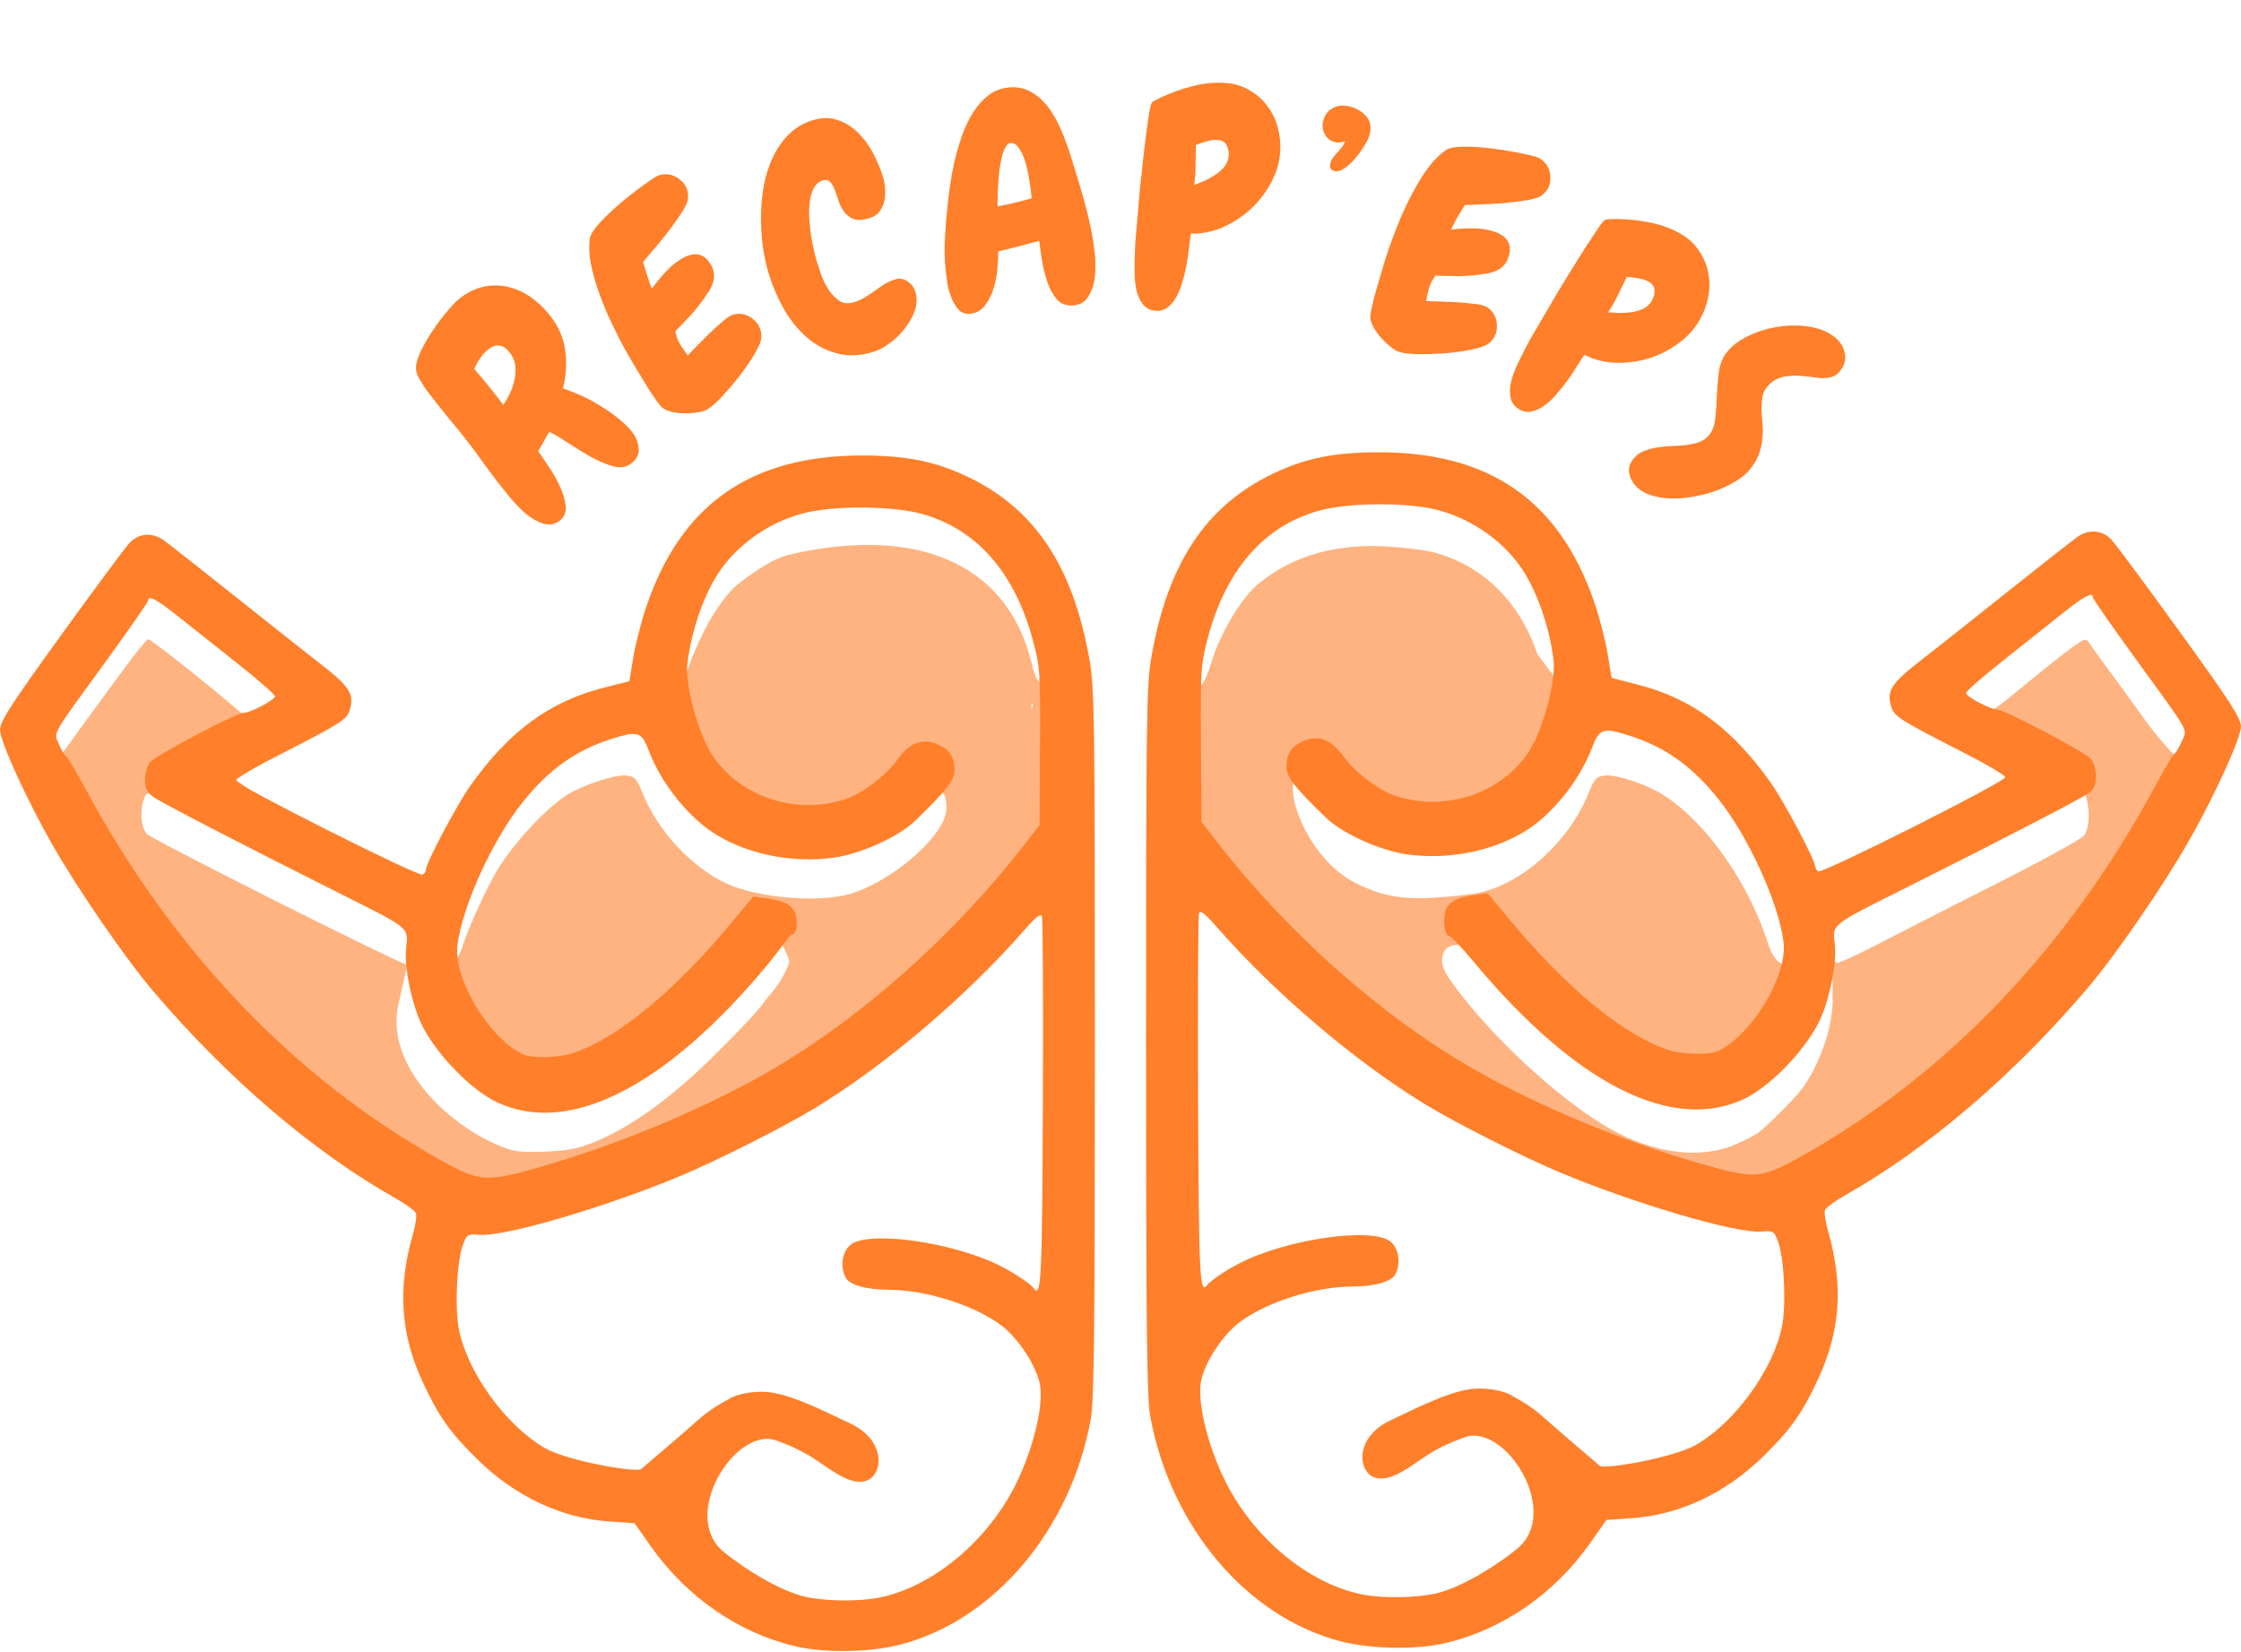 <svg width="742" height="547" viewBox="0 0 742 547" fill="none" xmlns="http://www.w3.org/2000/svg">
<path d="M139.026 400.454L135.709 397.763C134.347 396.657 132.244 394.681 131.771 394.662C129.736 394.583 100.061 374.497 95.405 369.938C94.815 369.361 91.59 366.805 89.432 365.155C78.371 356.698 56.986 324.065 46.511 309.231C45.411 307.674 36.815 307.979 35.65 306.535C28.915 298.195 14.813 274.284 7.35 258.644C0.07 243.386 1.623 243.262 2.319 239.785C2.655 238.104 6.758 231.217 13.227 222.39C19.697 213.564 25.89 205.32 26.99 203.773C44.34 179.368 43.099 178.286 48.188 178.311C52.802 178.333 48.855 176.161 79.486 200.602C89.323 208.451 100.848 217.39 105.096 220.764C113.369 227.334 114.248 230.279 112.552 234.715C111.141 238.407 110.557 238.561 93.372 247.362C84.572 251.868 77.277 256.612 76.862 257.009C76.862 257.009 88.955 267.576 105.375 275.79L139.526 292.874L145.542 281.445C156.449 260.725 168.812 243.385 186.292 234.753C190.359 232.745 198.729 229.518 200.989 229.502C204.618 229.476 212.305 226.192 213.466 218.706C215.28 207.016 220.131 185.807 223.843 182.726C224.614 182.086 228.176 179.951 228.176 179.475C228.176 177.321 232.987 169.293 239.26 164.993C256.219 153.368 281.032 147.65 304.052 152.865C331.889 159.172 350.114 176.809 358.233 208.67C378.844 337.711 137.641 405.833 139.026 400.454ZM196.838 378.129C208.772 373.283 221.989 363.766 236.114 349.849C243.226 342.842 250.348 335.359 251.941 333.22C253.534 331.081 255.305 328.831 255.875 328.22C258.008 325.936 261.338 319.813 261.338 318.175C261.338 317.242 258.787 312.481 258.219 311.419C257.294 309.69 257.452 313.025 250.735 321.03C241.232 332.356 224.372 345.466 215.138 351.85C200.124 362.23 191.205 365.789 178.838 365.811C169.283 365.828 164.425 362.917 155.934 356.492C150.885 352.672 142.945 345.013 142.945 343.466C142.945 343.105 142.767 340.419 141.594 338.771C140.42 337.123 140.132 333.097 137.086 330.681L134.851 319.483L131.922 332.609C127.538 352.255 147.374 371.795 165.068 379.246C170.104 381.367 172.046 381.631 180.338 381.324C187.923 381.043 191.249 380.399 196.838 378.129ZM135.351 313.359L133.706 305.545L119.141 297.519C112.092 293.634 96.601 286.208 84.939 280.28C73.278 274.352 60.811 267.352 56.915 265.363C50.336 262.003 48.98 261.873 48.084 263.547C46.486 266.535 46.208 273.349 48.588 276.071C50.277 278.002 131.553 318.769 134.851 319.483C135.17 319.552 138.789 313.359 135.351 313.359ZM153.626 311.954C155.246 306.854 161.58 293.12 164.623 288.109C170.25 278.844 181.539 266.83 188.338 262.872C194.01 259.569 203.765 256.433 207.276 256.784C210.216 257.077 210.766 257.677 212.892 262.92C217.921 275.317 229.406 287.55 240.838 292.683C251.283 297.374 271.252 299.007 281.406 296.001C295.81 291.737 313.338 276.249 313.338 267.787C313.338 261.297 311.344 260.112 306.24 265.838C299.865 272.991 292.304 277.017 283.239 280.215C273.179 283.764 258.702 282.344 248.099 278.985C239.498 276.26 233.759 272.284 228.954 267.553C223.449 262.133 217.956 250.563 215.888 244.687C213.756 238.631 207.943 240.726 199.414 243.661C190.349 246.78 185.615 250.3 178.279 257.22C167.61 267.284 160.627 281.412 154.575 298.609C151.454 307.476 149.541 317.619 150.994 317.595C151.458 317.585 152.642 315.049 153.626 311.954ZM41.142 221.359C45.108 215.997 48.688 211.61 49.096 211.612C49.504 211.613 56.308 216.788 64.216 223.112C72.124 229.435 80.969 236.956 80.969 236.956C81.128 236.956 84.181 237.281 85.777 234.907L94.468 232.076L87.61 225.212C85.989 223.875 84.787 222.731 83.983 222.032C83.178 221.334 79.66 219.714 77.44 218.113C75.219 216.513 73.959 213.624 73.684 213.288C73.409 212.952 70.034 211.014 66.184 208.027C62.334 205.04 57.799 201.795 56.424 200.497C51.243 195.608 45.046 194.116 30.718 219.066L17.292 242.446L20.629 249.442L27.279 240.276C30.937 235.234 37.175 226.722 41.142 221.359ZM342 233.359C341.723 232.672 341.496 233.234 341.496 234.609C341.496 235.984 344.265 224.052 344.543 223.365C344.82 222.677 342.278 234.047 342 233.359ZM343.838 214.391C338.433 188.506 319.946 171.434 298.302 167.176C289.53 165.45 267.37 167.034 259.956 169.574C242.928 175.407 230.187 193.062 226.561 213.856C224.885 223.465 226.05 225.23 226.921 224.359C227.242 224.038 227.47 223.515 227.429 223.195C227.201 221.454 232.721 208.914 235.915 203.913C240.764 196.323 242.732 194.248 249.338 189.764C256.745 184.735 259.023 183.849 269.027 182.104C305.329 175.774 333.753 187.21 341.571 219.596C344.112 230.122 346.326 226.302 343.838 214.391ZM382.567 228.69C383.46 218.463 385.203 208.27 388.561 198.546C395.531 178.361 402.55 167.751 419.886 159.501C432.153 153.662 440.596 151.891 456.112 151.9C484.191 152.544 505.033 160.527 518.918 183.35C524.266 192.352 528.63 209.933 531.389 218.003L533.599 224.467L540.779 228.042C561.349 238.286 581.578 250.199 594.632 277.582C597.15 282.862 601.338 287.053 601.338 287.605C601.338 288.157 601.001 290.074 601.23 290.074C601.458 290.074 610.585 287.5 618.744 283.306C626.904 279.113 640.045 271.486 648.157 267.407C656.27 263.327 665.105 257.742 665.105 257.296C665.105 256.851 659.974 252.661 656.262 250.926C652.549 249.191 647.1 245.967 645.175 244.912C643.25 243.857 642.836 243.823 641.186 243.047C629.779 237.675 629.287 236.428 629.334 231.121C629.371 226.89 626.856 227.98 632.954 223.294C635.429 221.391 636.632 218.746 636.907 218.438C637.182 218.13 640.18 216.512 642.93 214.331C645.68 212.15 648.26 210.433 648.535 210.132C648.81 209.831 652.169 207.26 655.744 204.546C659.319 201.832 667.771 194.436 674.653 188.877C681.536 183.318 686.679 178.979 687.873 178.34C690.579 176.892 693.12 176.329 696.122 177.718C698.156 178.659 705.521 188.074 712.101 197.845C713.371 199.73 720.772 209.822 728.165 220.015C737.83 233.342 740.559 239.022 740.559 241.042C740.559 250.085 717.109 290.115 699.106 313.887C673.036 348.312 646.375 370.166 612.027 391.093C579.272 401.255 397.416 383.904 382.567 228.69ZM574.713 378.882C581.921 375.672 582.039 375.589 588.693 369.066C595.757 362.141 597.888 359.44 600.668 353.887C604.289 346.657 606.257 339.809 606.783 332.609L606.736 319.852L601.439 332.29C595.925 345.238 587.644 356.236 576.638 361.107C559.379 368.744 543.396 366.392 520.552 347.891C511.551 340.601 491.514 323.362 491.514 321.827C493.691 319.95 492.038 321.827 491.514 321.827C490.991 321.827 489.43 318.759 487.727 316.284C484.275 311.266 478.68 312.396 477.766 316.037C476.848 319.695 477.923 321.953 484.596 330.391C497.689 346.946 517.895 365.06 532.751 373.559C547.522 382.011 563.216 384.001 574.713 378.882ZM591.03 304.598C585.605 284.784 570.358 261.377 556.627 250.304C550.265 245.174 528.929 239.216 527.052 241.398C526.654 241.862 525.378 246.165 524.218 249.048C517.001 266.983 503.85 276.013 484.31 279.522C463.516 283.255 447.531 278.604 435.343 263.438C432.844 260.328 429.74 255.48 429.093 256.5C424.909 263.103 433.915 284.907 448.868 292.405C457.145 296.555 463.973 297.867 474.225 297.279C479.512 296.976 486.198 296.279 489.084 295.729C503.715 292.945 519.404 278.872 525.982 262.633C527.951 257.773 528.594 257.071 531.324 256.792C535.427 256.374 545.72 259.875 551.33 263.597C565.457 272.971 579.082 292.525 585.461 312.58C587.717 319.67 592.025 320.904 592.32 317.372C592.491 315.325 592.197 308.86 591.03 304.598ZM661.606 292.315C675.778 285.157 688.491 278.183 689.856 276.818C692.495 274.18 691.748 264.072 689.724 262.048C688.991 261.315 683.896 264.934 672.234 271.026C663.049 275.824 643.969 283.637 630.784 291.392L606.556 305.642L605.773 313.002C605.467 315.886 607.611 318.549 607.945 318.883C608.279 319.217 614.692 316.304 622.195 312.41C629.699 308.516 647.433 299.474 661.606 292.315ZM723.11 246.759C724.126 243.843 725.434 240.762 721.257 234.649C718.773 231.014 716.404 227.259 715.038 225.669C713.671 224.078 711.248 222.77 711.248 222.443C711.247 222.116 710.495 218.825 709.258 217.361C708.022 215.897 703.686 211.546 700.402 206.428L692.752 194.507L680.645 201.217C655.036 215.411 648.738 226.943 649.159 227.626C649.42 228.048 652.212 233.897 654.406 234.886C659.022 236.968 658.763 236.253 674.963 223.08C680.394 218.664 686.163 214.209 687.782 213.18C690.712 211.318 690.734 211.32 692.273 213.638C693.124 214.92 695.85 218.7 698.331 222.039C700.812 225.377 706.146 232.722 710.184 238.359C714.223 243.997 720.758 251.216 721.203 251.216C721.647 251.216 722.505 248.494 723.11 246.759ZM401.095 219.359C403.957 209.742 411.028 197.924 416.7 193.276C427.953 184.055 442.105 179.963 459.338 180.948C465.113 181.278 472.147 182.182 474.969 182.957C491.149 187.399 503.105 199.202 509.062 216.609L514.676 224.152L514.702 219.62C514.716 217.127 513.525 211.324 512.693 208.316C511.86 205.309 511.777 200.801 511.551 199.893C510.381 195.183 500.638 182.062 495.829 177.848C494.82 176.964 490.674 173.83 489.482 172.794C486.009 169.775 475.562 166.834 468.774 165.733C460.734 164.428 445.864 165.974 438.921 167.261C426.811 169.507 412.817 179.062 405.962 189.805C400.476 198.402 400.045 208.194 397.42 223.62C396.42 229.492 398.894 226.755 401.095 219.359Z" fill="#FFB380"/>
<path d="M263.415 545.132C244.548 540.706 227.337 528.825 215.536 512.08L210.089 504.35L201.807 503.785C185.884 502.7 170.581 495.504 158.075 483.222C149.029 474.339 145.285 469.052 140.022 457.737C132.614 441.807 131.572 426.638 136.667 408.889C137.563 405.767 138.045 402.557 137.737 401.756C137.429 400.954 134.556 398.817 131.351 397.007C103.841 381.467 75.835 357.596 51.001 328.519C41.616 317.531 25.788 294.538 17.155 279.352C8.602 264.306 0.025 245.445 0.025 241.683C0.025 238.843 3.372 233.644 20.156 210.42C31.228 195.099 41.438 181.326 42.843 179.814C45.841 176.589 50.291 176.174 54.052 178.77C55.412 179.708 66.425 188.364 78.525 198.005C90.625 207.646 102.492 217.042 104.895 218.884C115.855 227.286 117.503 229.776 115.733 235.266C114.743 238.338 112.614 239.68 92.275 250.041C84.437 254.033 78.029 257.809 78.034 258.432C78.047 259.954 138.609 290.439 139.961 289.603C140.546 289.242 141.025 288.488 141.025 287.929C141.025 285.791 151.253 266.496 155.735 260.18C168.503 242.183 181.901 232.318 199.786 227.743L208.393 225.541L209.708 217.552C210.431 213.159 212.409 205.514 214.102 200.564C225.624 166.877 248.712 150.801 285.525 150.833C300.233 150.846 309.763 152.779 320.525 157.932C342.658 168.531 355.261 187.469 360.715 218.323C362.393 227.817 362.525 237.093 362.525 345.564C362.525 440.7 362.267 463.961 361.146 470.04C354.39 506.682 329.151 536.498 298.073 544.551C288.082 547.14 273.05 547.392 263.415 545.132ZM291.226 528.974C308.865 525.345 326.937 510.337 336.272 491.564C342.445 479.151 345.916 464.085 344.13 457.458C342.409 451.073 336.862 442.888 331.525 438.857C322.696 432.191 306.503 427.07 294.21 427.058C286.914 427.051 281.32 425.483 280.037 423.086C278.075 419.42 278.824 414.367 281.66 412.136C287.787 407.317 315.893 411.344 331.423 419.267C335.866 421.534 341.169 425.074 342.159 426.436C344.775 430.03 345.05 424.707 345.292 365.798C345.43 332.38 345.292 304.337 344.995 303.48C344.591 302.327 343.124 303.438 339.365 307.742C320.088 329.818 293.201 352.697 269.861 366.885C259.69 373.069 237.796 384.123 225.525 389.27C201.046 399.539 167.461 409.44 159.044 408.868C154.631 408.568 154.543 408.623 153.155 412.564C151.195 418.129 150.555 433.483 151.994 440.415C154.939 454.599 167.346 471.758 180.146 479.346C187.474 483.691 210.967 487.79 212.38 486.377C212.953 485.804 224.806 475.86 231.591 469.774C235.704 466.085 241.303 463.283 241.303 463.283C241.303 463.283 244.525 460.844 252.504 460.844C260.008 460.845 271.132 466.39 279.866 470.546C280.421 470.81 280.966 471.068 281.5 471.319C293.723 477.065 292.368 488.53 286.738 490.338C281.267 492.094 274.326 485.967 268.673 482.423C263.512 479.186 257.101 476.956 256.391 476.763C242.973 473.102 225.128 501.997 239.635 513.871C246.867 519.79 258.156 526.658 266.208 528.607C272.9 530.227 284.321 530.394 291.226 528.974ZM179.897 386.101C204.805 378.904 232.698 367.272 253.467 355.419C284.605 337.648 315.963 309.835 339.856 278.796L344.186 273.17L344.356 247.367C344.515 223.118 344.383 221.022 342.155 212.564C336.12 189.648 323.416 175.112 305.045 170.103C295.963 167.627 278.043 167.353 267.755 169.533C256.329 171.954 245.131 179.326 238.507 188.785C233.285 196.243 228.96 208.484 227.62 219.601C226.931 225.315 229.59 237.133 233.506 245.76C241.072 262.427 262.142 270.818 280.382 264.428C285.86 262.509 293.486 256.641 297.172 251.508C301.155 245.962 305.362 244.342 310.359 246.43C314.403 248.12 316.025 250.609 316.025 255.128C316.025 258.319 313.179 261.96 303.025 271.764C297.466 277.13 284.812 282.833 275.843 284.014C262.565 285.761 248.558 283.083 237.7 276.719C228.514 271.336 219.106 259.805 214.931 248.814C212.466 242.323 211.318 241.906 203.025 244.485C190.731 248.309 181.632 254.773 172.772 265.978C162.944 278.406 153.138 299.988 151.474 312.851C150.055 323.822 161.296 342.914 172.709 348.915C175.787 350.534 184.969 350.342 190.149 348.551C204.832 343.475 223.381 328.163 242.057 305.705L249.423 296.846L253.597 297.419C260.299 298.337 262.915 299.961 263.603 303.63C264.265 307.159 263.427 309.499 262.007 309.499C261.522 309.499 257.84 314.998 253.825 319.807C220.217 360.059 188.376 376.17 164.557 364.974C156.152 361.023 144.826 349.454 139.873 339.761C136.447 333.055 133.763 320.215 134.469 313.909C135.25 306.939 136.218 307.72 111.317 295.232C78.665 278.858 53.581 265.867 50.775 263.877C48.595 262.332 48.025 261.136 48.025 258.106C48.025 255.899 48.764 253.437 49.775 252.277C51.706 250.06 78.268 236.064 80.544 236.064C82.841 236.064 91.025 231.768 91.025 230.563C91.025 229.957 85.348 224.984 78.409 219.512C71.47 214.041 62.582 206.988 58.659 203.84C51.949 198.457 49.025 196.959 49.025 198.904C49.025 199.366 42.837 208.262 35.275 218.672C16.426 244.618 17.779 242.232 19.532 246.426C20.336 248.352 21.415 250.187 21.928 250.504C22.441 250.821 25.218 255.464 28.099 260.822C57.202 314.955 97.482 357.109 146.002 384.211C158.975 391.458 160.97 391.569 179.897 386.101Z" fill="#FF7F2A"/>
<path d="M478.578 544.057C497.444 539.631 514.655 527.75 526.456 511.006L531.904 503.275L540.185 502.711C556.108 501.625 571.411 494.43 583.917 482.148C592.963 473.264 596.708 467.978 601.97 456.662C609.379 440.732 610.421 425.563 605.325 407.814C604.429 404.693 603.948 401.483 604.255 400.681C604.563 399.879 607.437 397.742 610.641 395.932C638.151 380.393 666.157 356.522 690.992 327.445C700.376 316.456 716.204 293.464 724.838 278.277C733.39 263.232 741.967 244.371 741.967 240.609C741.967 237.768 738.62 232.57 721.836 209.346C710.764 194.025 700.555 180.252 699.149 178.739C696.152 175.514 691.701 175.1 687.94 177.695C686.58 178.634 675.567 187.29 663.467 196.931C651.367 206.571 639.501 215.967 637.097 217.81C626.137 226.211 624.489 228.701 626.259 234.192C627.249 237.264 629.379 238.605 649.717 248.966C657.555 252.959 663.963 256.735 663.958 257.357C663.946 258.88 603.383 289.364 602.031 288.528C601.446 288.167 600.967 287.414 600.967 286.854C600.967 284.716 590.739 265.422 586.258 259.105C573.489 241.108 560.091 231.243 542.206 226.668L533.599 224.466L532.284 216.478C531.561 212.084 529.584 204.439 527.891 199.489C516.368 165.802 493.28 149.726 456.467 149.758C441.76 149.771 432.229 151.704 421.467 156.858C399.334 167.456 386.731 186.394 381.277 217.249C379.599 226.743 379.467 236.019 379.467 344.489C379.467 439.625 379.725 462.886 380.846 468.966C387.602 505.608 412.841 535.424 443.919 543.477C453.91 546.066 468.942 546.317 478.578 544.057ZM450.766 527.899C433.127 524.271 415.055 509.262 405.72 490.489C399.547 478.077 396.076 463.01 397.862 456.384C399.583 449.998 405.13 441.813 410.467 437.783C419.296 431.116 435.49 425.996 447.783 425.984C455.078 425.977 460.673 424.408 461.956 422.011C463.917 418.345 463.168 413.292 460.333 411.062C454.205 406.242 426.1 410.269 410.569 418.192C406.126 420.459 400.824 424 399.833 425.361C397.218 428.956 396.943 423.632 396.7 364.724C396.563 331.306 396.7 303.262 396.997 302.405C397.401 301.253 398.868 302.363 402.627 306.668C421.904 328.744 448.791 351.622 472.131 365.811C482.302 371.994 504.196 383.048 516.467 388.196C540.946 398.464 574.531 408.365 582.948 407.793C587.361 407.494 587.449 407.549 588.837 411.489C590.797 417.054 591.437 432.408 589.998 439.341C587.054 453.525 574.646 470.683 561.847 478.271C554.518 482.616 531.025 486.716 529.612 485.302C529.039 484.73 517.187 474.785 510.401 468.7C506.288 465.011 500.69 462.208 500.69 462.208C500.69 462.208 497.468 459.769 489.488 459.77C481.984 459.77 470.86 465.316 462.126 469.472C461.571 469.736 461.026 469.994 460.492 470.245C448.269 475.99 449.625 487.455 455.254 489.263C460.725 491.02 467.666 484.893 473.319 481.348C478.48 478.111 484.891 475.882 485.601 475.688C499.019 472.027 516.864 500.923 502.357 512.796C495.125 518.715 483.837 525.584 475.785 527.532C469.092 529.152 457.671 529.319 450.766 527.899ZM562.095 385.026C537.187 377.829 509.295 366.197 488.526 354.344C457.387 336.574 426.029 308.761 402.136 277.721L397.806 272.095L397.636 246.292C397.477 222.043 397.61 219.947 399.838 211.489C405.873 188.574 418.577 174.038 436.947 169.029C446.029 166.552 463.949 166.278 474.237 168.458C485.663 170.88 496.862 178.251 503.485 187.711C508.707 195.168 513.032 207.41 514.372 218.527C515.061 224.24 512.402 236.058 508.486 244.686C500.92 261.352 479.85 269.743 461.61 263.354C456.132 261.435 448.506 255.566 444.82 250.434C440.837 244.888 436.63 243.267 431.634 245.355C427.589 247.045 425.967 249.535 425.967 254.053C425.967 257.244 428.813 260.885 438.967 270.689C444.526 276.056 457.181 281.759 466.149 282.939C479.427 284.687 493.434 282.008 504.292 275.645C513.478 270.261 522.886 258.73 527.061 247.739C529.526 241.248 530.674 240.831 538.967 243.41C551.261 247.234 560.36 253.698 569.221 264.904C579.048 277.332 588.854 298.913 590.518 311.776C591.937 322.748 580.696 341.839 569.283 347.841C566.205 349.459 557.024 349.267 551.843 347.476C537.16 342.4 518.611 327.089 499.935 304.631L492.569 295.772L488.396 296.344C481.694 297.263 479.077 298.887 478.389 302.555C477.727 306.084 478.565 309.989 479.985 309.989C480.47 309.989 484.153 313.924 488.167 318.732C521.775 358.984 553.617 375.095 577.435 363.899C585.84 359.948 597.167 348.379 602.119 338.686C605.545 331.981 608.229 319.141 607.523 312.835C606.742 305.864 605.774 306.645 630.675 294.158C663.327 277.783 688.411 264.792 691.217 262.803C693.397 261.257 693.967 260.061 693.967 257.032C693.967 254.825 693.228 252.362 692.217 251.202C690.286 248.985 663.724 234.989 661.448 234.989C659.151 234.989 650.967 230.694 650.967 229.488C650.967 228.882 656.645 223.909 663.584 218.438C670.523 212.966 679.41 205.914 683.334 202.766C690.044 197.382 692.967 195.884 692.967 197.83C692.967 198.292 699.155 207.187 706.717 217.597C725.566 243.543 724.213 241.157 722.46 245.352C721.656 247.277 720.578 249.112 720.064 249.429C719.551 249.747 716.774 254.39 713.893 259.748C684.79 313.881 644.51 356.034 595.99 383.137C583.017 390.384 581.023 390.495 562.095 385.026Z" fill="#FF7F2A"/>
<path d="M182.177 104.551C184.936 108.096 186.594 111.921 187.149 116.026C187.705 120.131 187.461 124.323 186.418 128.6C188.2 129.193 190.167 129.972 192.32 130.936C194.473 131.9 196.604 133.047 198.711 134.376C200.83 135.614 202.815 136.998 204.666 138.528C206.528 139.966 208.059 141.455 209.258 142.997C210.538 144.641 211.267 146.425 211.445 148.349C211.714 150.284 210.898 151.992 208.997 153.472C207.405 154.711 205.418 155.021 203.036 154.399C200.706 153.738 198.259 152.714 195.695 151.327C193.142 149.85 190.62 148.306 188.13 146.697C185.691 145.048 183.618 143.815 181.91 143C181.225 144.028 180.606 145.087 180.053 146.178C179.46 147.217 178.84 148.277 178.196 149.356C179.024 150.527 180.141 152.173 181.547 154.297C182.964 156.329 184.201 158.501 185.258 160.813C186.367 163.086 187.044 165.281 187.291 167.399C187.537 169.517 186.89 171.176 185.349 172.376C183.653 173.696 181.803 174.022 179.799 173.355C177.794 172.688 175.847 171.564 173.956 169.983C172.117 168.362 170.412 166.595 168.841 164.683C167.23 162.72 165.984 161.173 165.104 160.042C163.225 157.628 161.436 155.225 159.74 152.833C158.003 150.39 156.194 147.961 154.315 145.546C152.595 143.337 150.824 141.168 149.002 139.039C147.231 136.87 145.465 134.656 143.706 132.395C143.306 131.881 142.806 131.239 142.206 130.469C141.566 129.647 140.952 128.805 140.364 127.943C139.786 126.989 139.249 126.087 138.752 125.237C138.255 124.386 137.955 123.63 137.852 122.967C137.526 121.489 137.882 119.561 138.92 117.186C140.01 114.77 141.353 112.363 142.951 109.964C144.56 107.473 146.232 105.223 147.967 103.212C149.714 101.11 151.101 99.659 152.128 98.859C154.748 96.82 157.44 95.508 160.203 94.925C162.967 94.341 165.676 94.377 168.332 95.033C170.947 95.637 173.448 96.783 175.836 98.473C178.183 100.11 180.297 102.137 182.177 104.551ZM168.76 116.728C167.721 115.392 166.632 114.63 165.496 114.442C164.32 114.203 163.038 114.623 161.651 115.703C160.624 116.503 159.71 117.502 158.911 118.702C158.164 119.861 157.533 121.012 157.02 122.154C160.385 126.053 163.601 130.026 166.669 134.073C167.468 132.873 168.213 131.551 168.903 130.106C169.593 128.661 170.081 127.168 170.366 125.626C170.702 124.044 170.778 122.5 170.595 120.992C170.412 119.485 169.8 118.063 168.76 116.728Z" fill="#FF7F2A"/>
<path d="M251.312 108.024C251.88 109.123 252.144 110.342 252.103 111.682C252.033 112.964 251.272 114.823 249.82 117.26C248.367 119.696 246.654 122.194 244.679 124.754C242.674 127.256 240.682 129.568 238.701 131.691C236.69 133.757 235.107 135.088 233.95 135.686C233.14 136.105 232.081 136.395 230.773 136.559C229.495 136.78 228.157 136.885 226.759 136.874C225.361 136.864 224.006 136.722 222.692 136.449C221.435 136.145 220.426 135.751 219.662 135.266C219.221 134.981 218.571 134.291 217.712 133.196C216.911 132.071 216.005 130.744 214.995 129.214C214.042 127.655 213.044 126.008 212.002 124.275C210.93 122.484 209.917 120.809 208.964 119.249C208.04 117.602 207.22 116.157 206.504 114.915C205.846 113.642 205.368 112.717 205.069 112.139C203.963 109.999 202.75 107.511 201.431 104.675C200.17 101.809 199.024 98.884 197.994 95.898C196.934 92.855 196.122 89.867 195.559 86.933C195.023 83.912 194.957 81.162 195.361 78.681C195.496 77.951 196.022 76.983 196.938 75.777C197.853 74.571 198.986 73.289 200.337 71.932C201.745 70.544 203.283 69.126 204.953 67.677C206.622 66.228 208.25 64.91 209.835 63.724C211.449 62.45 212.934 61.353 214.29 60.432C215.616 59.453 216.655 58.77 217.407 58.381C218.275 57.933 219.189 57.717 220.15 57.733C221.139 57.661 222.058 57.809 222.908 58.176C223.815 58.514 224.622 59.012 225.33 59.672C226.066 60.245 226.658 60.965 227.106 61.833C227.495 62.584 227.708 63.28 227.746 63.92C227.841 64.531 227.851 65.258 227.775 66.104C227.585 67.155 226.834 68.679 225.521 70.677C224.209 72.674 222.723 74.761 221.063 76.939C219.431 79.028 217.813 81.001 216.207 82.856C214.659 84.683 213.57 85.978 212.94 86.744C213.396 88.194 213.838 89.687 214.266 91.225C214.723 92.675 215.252 94.123 215.853 95.571C217.168 93.719 218.744 91.805 220.581 89.83C222.418 87.854 224.349 86.343 226.373 85.297C230.479 83.174 233.578 84.137 235.671 88.186C236.179 89.169 236.425 90.141 236.409 91.102C236.451 92.034 236.303 92.953 235.966 93.86C235.686 94.737 235.261 95.617 234.691 96.498C234.148 97.291 233.606 98.085 233.063 98.878C231.72 100.818 230.231 102.687 228.596 104.485C226.93 106.225 225.265 107.966 223.599 109.706C223.723 110.228 223.876 110.809 224.059 111.447C224.213 112.027 224.424 112.578 224.693 113.098C225.112 113.908 225.588 114.688 226.122 115.438C226.656 116.187 227.19 116.937 227.725 117.687C228.299 117.097 229.204 116.153 230.438 114.855C231.731 113.528 233.081 112.17 234.489 110.783C235.897 109.395 237.293 108.125 238.675 106.97C240.027 105.758 241.079 104.958 241.831 104.57C242.699 104.121 243.613 103.905 244.574 103.921C245.505 103.88 246.396 104.042 247.245 104.409C248.064 104.719 248.828 105.204 249.536 105.864C250.301 106.494 250.893 107.214 251.312 108.024Z" fill="#FF7F2A"/>
<path d="M292.336 58.496C292.701 59.678 292.929 60.97 293.022 62.372C293.176 63.755 293.115 65.103 292.839 66.415C292.562 67.727 292.042 68.909 291.277 69.963C290.512 71.017 289.414 71.765 287.983 72.206C285.806 72.878 284.074 73.004 282.786 72.585C281.478 72.102 280.425 71.337 279.624 70.29C278.824 69.242 278.191 68.075 277.726 66.788C277.303 65.419 276.878 64.154 276.451 62.991C276.024 61.828 275.509 60.931 274.905 60.3C274.344 59.587 273.504 59.404 272.384 59.749C271.14 60.134 270.196 60.936 269.551 62.157C268.886 63.316 268.433 64.717 268.19 66.359C267.948 68.001 267.856 69.801 267.915 71.758C268.037 73.697 268.221 75.616 268.466 77.516C268.755 79.335 269.087 81.072 269.462 82.728C269.818 84.321 270.149 85.616 270.457 86.611C270.86 87.917 271.371 89.463 271.99 91.248C272.672 93.013 273.52 94.659 274.537 96.185C275.534 97.649 276.712 98.818 278.072 99.693C279.413 100.505 281.017 100.623 282.883 100.047C284.127 99.663 285.292 99.133 286.378 98.457C287.464 97.781 288.54 97.074 289.607 96.336C290.655 95.536 291.721 94.798 292.807 94.122C293.955 93.427 295.152 92.887 296.396 92.503C297.826 92.061 299.191 92.287 300.489 93.181C301.768 94.013 302.628 95.144 303.07 96.575C303.684 98.566 303.638 100.624 302.932 102.75C302.206 104.813 301.112 106.786 299.649 108.669C298.248 110.532 296.574 112.173 294.628 113.592C292.743 114.991 290.93 115.96 289.188 116.498C284.709 117.88 280.598 118.025 276.854 116.933C273.129 115.902 269.812 114.098 266.904 111.521C263.977 108.882 261.473 105.737 259.393 102.087C257.355 98.355 255.731 94.53 254.521 90.611C253.715 87.998 253.08 85.06 252.617 81.796C252.155 78.532 251.941 75.191 251.976 71.773C251.992 68.293 252.295 64.861 252.886 61.477C253.538 58.073 254.545 54.934 255.907 52.061C257.268 49.188 259.013 46.673 261.141 44.517C263.331 42.342 265.981 40.774 269.092 39.814C272.14 38.873 274.93 38.863 277.463 39.785C279.977 40.644 282.221 42.064 284.195 44.043C286.15 45.961 287.808 48.242 289.17 50.888C290.512 53.472 291.568 56.008 292.336 58.496Z" fill="#FF7F2A"/>
<path d="M362.556 84.443C362.694 85.737 362.731 87.305 362.666 89.145C362.665 90.979 362.432 92.772 361.964 94.524C361.49 96.211 360.765 97.697 359.789 98.98C358.807 100.198 357.409 100.904 355.596 101.098C353.201 101.354 351.295 100.674 349.878 99.058C348.526 97.435 347.463 95.453 346.689 93.114C345.908 90.709 345.317 88.251 344.918 85.74C344.583 83.223 344.303 81.223 344.079 79.741C339.502 81.016 334.978 82.188 330.509 83.255C330.539 84.758 330.445 86.634 330.227 88.883C330.074 91.126 329.656 93.332 328.971 95.5C328.344 97.597 327.398 99.466 326.133 101.107C324.933 102.741 323.33 103.666 321.323 103.881C319.769 104.047 318.48 103.628 317.456 102.625C316.49 101.55 315.697 100.259 315.078 98.754C314.459 97.249 313.998 95.694 313.695 94.09C313.45 92.413 313.269 91.025 313.151 89.925C312.757 86.235 312.66 82.579 312.862 78.956C313.057 75.268 313.352 71.603 313.748 67.959C313.935 66.04 314.218 63.784 314.595 61.19C314.972 58.596 315.472 55.924 316.094 53.173C316.775 50.35 317.591 47.578 318.544 44.857C319.555 42.064 320.758 39.546 322.155 37.301C323.552 35.056 325.217 33.176 327.15 31.66C329.083 30.143 331.312 29.25 333.836 28.98C336.296 28.717 338.491 29.039 340.422 29.945C342.352 30.852 344.094 32.139 345.647 33.806C347.201 35.473 348.555 37.423 349.711 39.657C350.859 41.825 351.853 44.076 352.692 46.409C353.589 48.67 354.352 50.913 354.983 53.137C355.679 55.354 356.282 57.32 356.792 59.033C358.084 63.151 359.253 67.347 360.3 71.622C361.34 75.832 362.092 80.106 362.556 84.443ZM341.29 62.852C341.207 62.075 341.008 60.82 340.691 59.086C340.432 57.28 340.048 55.521 339.537 53.807C339.02 52.029 338.332 50.499 337.474 49.216C336.675 47.861 335.692 47.246 334.527 47.37C333.88 47.44 333.313 47.959 332.828 48.927C332.335 49.831 331.935 50.987 331.627 52.395C331.312 53.738 331.048 55.239 330.832 56.899C330.682 58.552 330.557 60.137 330.457 61.654C330.357 63.17 330.309 64.551 330.311 65.794C330.306 66.974 330.299 67.826 330.289 68.35C334.139 67.611 337.906 66.717 341.592 65.668L341.29 62.852Z" fill="#FF7F2A"/>
<path d="M423.84 50.792C423.537 54.295 422.461 57.665 420.612 60.904C418.829 64.147 416.555 67.022 413.789 69.527C411.03 71.968 407.953 73.924 404.558 75.394C401.169 76.8 397.747 77.452 394.293 77.349C394.127 78.511 393.933 79.997 393.711 81.808C393.56 83.559 393.302 85.399 392.94 87.328C392.577 89.257 392.116 91.178 391.559 93.09C391.066 95.008 390.396 96.714 389.548 98.209C388.765 99.71 387.78 100.899 386.593 101.776C385.471 102.66 384.132 103.034 382.575 102.899C380.759 102.742 379.353 102 378.357 100.672C377.42 99.415 376.732 97.918 376.294 96.181C375.921 94.449 375.716 92.667 375.679 90.834C375.647 88.936 375.655 87.336 375.702 86.033C375.735 84.141 375.797 82.284 375.89 80.462C376.047 78.646 376.207 76.798 376.369 74.917C376.442 74.073 376.577 72.517 376.773 70.247C376.975 67.912 377.202 65.285 377.455 62.366C377.778 59.388 378.109 56.312 378.449 53.14C378.794 49.902 379.15 46.927 379.515 44.214C379.886 41.436 380.22 39.08 380.518 37.145C380.881 35.216 381.207 34.101 381.494 33.799C381.564 33.74 381.77 33.627 382.111 33.46C382.458 33.229 382.835 33.033 383.241 32.872C383.652 32.646 384.029 32.45 384.37 32.283C384.711 32.117 384.949 32.007 385.084 31.953C388.214 30.525 391.616 29.349 395.29 28.425C398.964 27.501 402.552 27.191 406.055 27.494C409.038 27.752 411.677 28.601 413.97 30.041C416.334 31.421 418.272 33.19 419.784 35.346C421.367 37.444 422.498 39.861 423.176 42.599C423.86 45.272 424.081 48.003 423.84 50.792ZM406.814 51.574C406.926 50.277 406.7 49.114 406.136 48.085C405.636 47.062 404.673 46.488 403.246 46.365C402.014 46.258 400.759 46.411 399.482 46.823C398.21 47.171 397.033 47.559 395.95 47.988C395.948 50.275 395.92 52.495 395.864 54.646C395.874 56.803 395.715 59.012 395.389 61.27C396.472 60.841 397.658 60.356 398.946 59.814C400.24 59.207 401.443 58.527 402.553 57.773C403.664 57.02 404.621 56.155 405.424 55.179C406.233 54.138 406.696 52.937 406.814 51.574Z" fill="#FF7F2A"/>
<path d="M453.555 44.351C453.327 45.368 452.743 46.638 451.802 48.162C450.939 49.637 449.924 51.045 448.757 52.385C447.654 53.739 446.473 54.843 445.215 55.696C443.957 56.549 442.851 56.868 441.898 56.656C440.628 56.371 440.141 55.562 440.44 54.228C440.61 53.466 440.932 52.77 441.406 52.143C441.88 51.515 442.379 50.926 442.902 50.376C443.439 49.762 443.938 49.173 444.398 48.608C444.857 48.044 445.165 47.413 445.321 46.714C444.806 46.932 444.241 47.072 443.626 47.135C443.075 47.212 442.546 47.194 442.037 47.08C440.576 46.754 439.465 45.905 438.704 44.534C437.943 43.163 437.726 41.747 438.053 40.285C438.507 38.252 439.536 36.781 441.141 35.872C442.745 34.964 444.563 34.736 446.596 35.191C448.884 35.702 450.75 36.753 452.196 38.344C453.656 39.871 454.109 41.873 453.555 44.351Z" fill="#FF7F2A"/>
<path d="M495.229 110.571C494.803 111.732 494.082 112.751 493.067 113.627C492.074 114.441 490.189 115.136 487.412 115.712C484.635 116.287 481.635 116.711 478.414 116.985C475.215 117.198 472.164 117.291 469.26 117.265C466.379 117.179 464.328 116.911 463.105 116.462C462.25 116.148 461.32 115.564 460.316 114.71C459.289 113.916 458.308 113.001 457.371 111.964C456.434 110.926 455.623 109.831 454.936 108.677C454.311 107.546 453.92 106.535 453.761 105.645C453.674 105.127 453.743 104.182 453.97 102.809C454.258 101.458 454.624 99.893 455.069 98.115C455.575 96.359 456.115 94.511 456.689 92.572C457.284 90.571 457.835 88.693 458.341 86.937C458.931 85.142 459.442 83.561 459.875 82.194C460.368 80.85 460.727 79.872 460.952 79.26C461.782 76.999 462.797 74.424 463.996 71.536C465.256 68.669 466.639 65.848 468.144 63.072C469.671 60.234 471.326 57.617 473.108 55.219C474.973 52.783 476.956 50.876 479.058 49.498C479.687 49.105 480.756 48.838 482.264 48.698C483.772 48.558 485.482 48.527 487.395 48.606C489.37 48.706 491.455 48.883 493.651 49.134C495.848 49.386 497.919 49.695 499.864 50.063C501.893 50.392 503.706 50.745 505.301 51.123C506.918 51.439 508.124 51.743 508.919 52.035C509.836 52.372 510.613 52.9 511.25 53.619C511.971 54.3 512.483 55.078 512.786 55.952C513.151 56.848 513.329 57.781 513.32 58.748C513.395 59.678 513.264 60.6 512.928 61.517C512.636 62.312 512.267 62.939 511.82 63.399C511.435 63.882 510.905 64.381 510.231 64.896C509.328 65.466 507.697 65.942 505.337 66.324C502.977 66.706 500.434 67.021 497.708 67.269C495.065 67.477 492.517 67.617 490.064 67.687C487.672 67.78 485.981 67.852 484.991 67.905C484.23 69.221 483.428 70.556 482.584 71.91C481.823 73.226 481.113 74.595 480.452 76.017C482.705 75.735 485.181 75.603 487.879 75.623C490.576 75.642 492.995 76.045 495.134 76.83C499.473 78.424 500.857 81.359 499.286 85.637C498.905 86.676 498.354 87.514 497.635 88.152C496.976 88.812 496.199 89.324 495.302 89.688C494.467 90.075 493.531 90.356 492.496 90.53C491.545 90.666 490.593 90.802 489.642 90.939C487.304 91.26 484.921 91.424 482.49 91.434C480.081 91.382 477.673 91.33 475.265 91.278C474.963 91.722 474.639 92.227 474.292 92.793C473.968 93.298 473.705 93.826 473.503 94.376C473.189 95.232 472.936 96.11 472.744 97.01C472.552 97.911 472.36 98.811 472.168 99.712C472.991 99.736 474.299 99.766 476.089 99.799C477.942 99.855 479.855 99.933 481.829 100.034C483.803 100.134 485.683 100.304 487.467 100.543C489.275 100.721 490.576 100.956 491.37 101.248C492.287 101.585 493.064 102.113 493.701 102.832C494.361 103.491 494.843 104.257 495.146 105.131C495.471 105.944 495.63 106.835 495.621 107.802C495.674 108.793 495.543 109.716 495.229 110.571Z" fill="#FF7F2A"/>
<path d="M562.646 106.161C560.871 109.195 558.453 111.779 555.395 113.911C552.392 116.077 549.105 117.698 545.533 118.775C541.993 119.797 538.374 120.244 534.677 120.117C531.013 119.933 527.642 119.054 524.566 117.48C523.917 118.458 523.105 119.718 522.128 121.258C521.24 122.775 520.219 124.327 519.063 125.914C517.908 127.501 516.669 129.039 515.345 130.527C514.078 132.049 512.74 133.303 511.333 134.29C509.982 135.309 508.582 135.961 507.134 136.245C505.741 136.561 504.371 136.325 503.022 135.536C501.449 134.615 500.497 133.341 500.167 131.715C499.86 130.177 499.881 128.53 500.23 126.773C500.636 125.049 501.215 123.351 501.967 121.679C502.752 119.951 503.445 118.509 504.047 117.352C504.888 115.657 505.741 114.006 506.606 112.4C507.526 110.827 508.464 109.225 509.417 107.596C509.845 106.865 510.634 105.517 511.785 103.55C512.969 101.528 514.301 99.252 515.78 96.723C517.349 94.172 518.968 91.536 520.635 88.815C522.335 86.039 523.932 83.503 525.426 81.209C526.952 78.859 528.265 76.874 529.364 75.254C530.519 73.667 531.291 72.799 531.68 72.649C531.77 72.626 532.004 72.612 532.383 72.608C532.796 72.548 533.22 72.532 533.656 72.561C534.125 72.533 534.549 72.517 534.928 72.513C535.308 72.509 535.57 72.512 535.716 72.522C539.155 72.573 542.733 72.97 546.448 73.711C550.163 74.452 553.538 75.71 556.572 77.486C559.157 78.999 561.176 80.897 562.63 83.182C564.173 85.443 565.166 87.872 565.607 90.469C566.138 93.042 566.122 95.711 565.561 98.475C565.032 101.183 564.06 103.745 562.646 106.161ZM546.931 99.566C547.589 98.442 547.883 97.294 547.815 96.123C547.802 94.984 547.178 94.053 545.942 93.329C544.874 92.705 543.675 92.305 542.344 92.129C541.047 91.898 539.817 91.744 538.654 91.667C537.672 93.732 536.694 95.725 535.722 97.645C534.805 99.598 533.715 101.525 532.452 103.425C533.614 103.502 534.893 103.572 536.289 103.635C537.719 103.641 539.097 103.543 540.423 103.338C541.75 103.134 542.985 102.763 544.129 102.226C545.306 101.633 546.24 100.746 546.931 99.566Z" fill="#FF7F2A"/>
<path d="M609.197 122.924C608.246 124.08 607.042 124.775 605.584 125.009C604.177 125.285 602.743 125.285 601.283 125.011C599.923 124.819 598.497 124.657 597.004 124.525C595.552 124.342 594.093 124.322 592.627 124.464C591.202 124.557 589.845 124.873 588.557 125.415C587.268 125.956 586.127 126.83 585.134 128.037C584.266 129.093 583.731 130.255 583.53 131.523C583.33 132.791 583.23 134.142 583.23 135.576C583.323 137.001 583.424 138.517 583.534 140.126C583.735 141.725 583.733 143.367 583.527 145.052C583.412 146.728 583.048 148.452 582.434 150.223C581.819 151.994 580.768 153.784 579.278 155.594C578.244 156.851 576.789 158.056 574.912 159.21C573.127 160.355 571.12 161.359 568.891 162.223C566.663 163.087 564.299 163.756 561.802 164.23C559.354 164.746 556.93 165.027 554.53 165.076C552.221 165.115 550.023 164.866 547.935 164.329C545.807 163.842 544.039 163.019 542.631 161.861C541.073 160.579 540.042 159.014 539.538 157.166C539.035 155.319 539.487 153.54 540.893 151.831C541.845 150.675 542.99 149.847 544.329 149.347C545.709 148.796 547.174 148.399 548.723 148.156C550.272 147.913 551.876 147.758 553.534 147.689C555.243 147.662 556.851 147.552 558.358 147.359C559.866 147.166 561.269 146.845 562.566 146.395C563.905 145.895 565.009 145.117 565.878 144.061C567.077 142.603 567.77 140.686 567.955 138.309C568.232 135.923 568.404 133.409 568.471 130.766C568.579 128.073 568.809 125.437 569.16 122.859C569.561 120.323 570.485 118.175 571.933 116.415C573.712 114.254 576.152 112.467 579.252 111.056C582.394 109.594 585.677 108.628 589.1 108.156C592.564 107.635 595.965 107.651 599.303 108.205C602.641 108.76 605.416 109.947 607.628 111.767C609.387 113.215 610.461 114.984 610.849 117.074C611.237 119.164 610.687 121.114 609.197 122.924Z" fill="#FF7F2A"/>
</svg>
